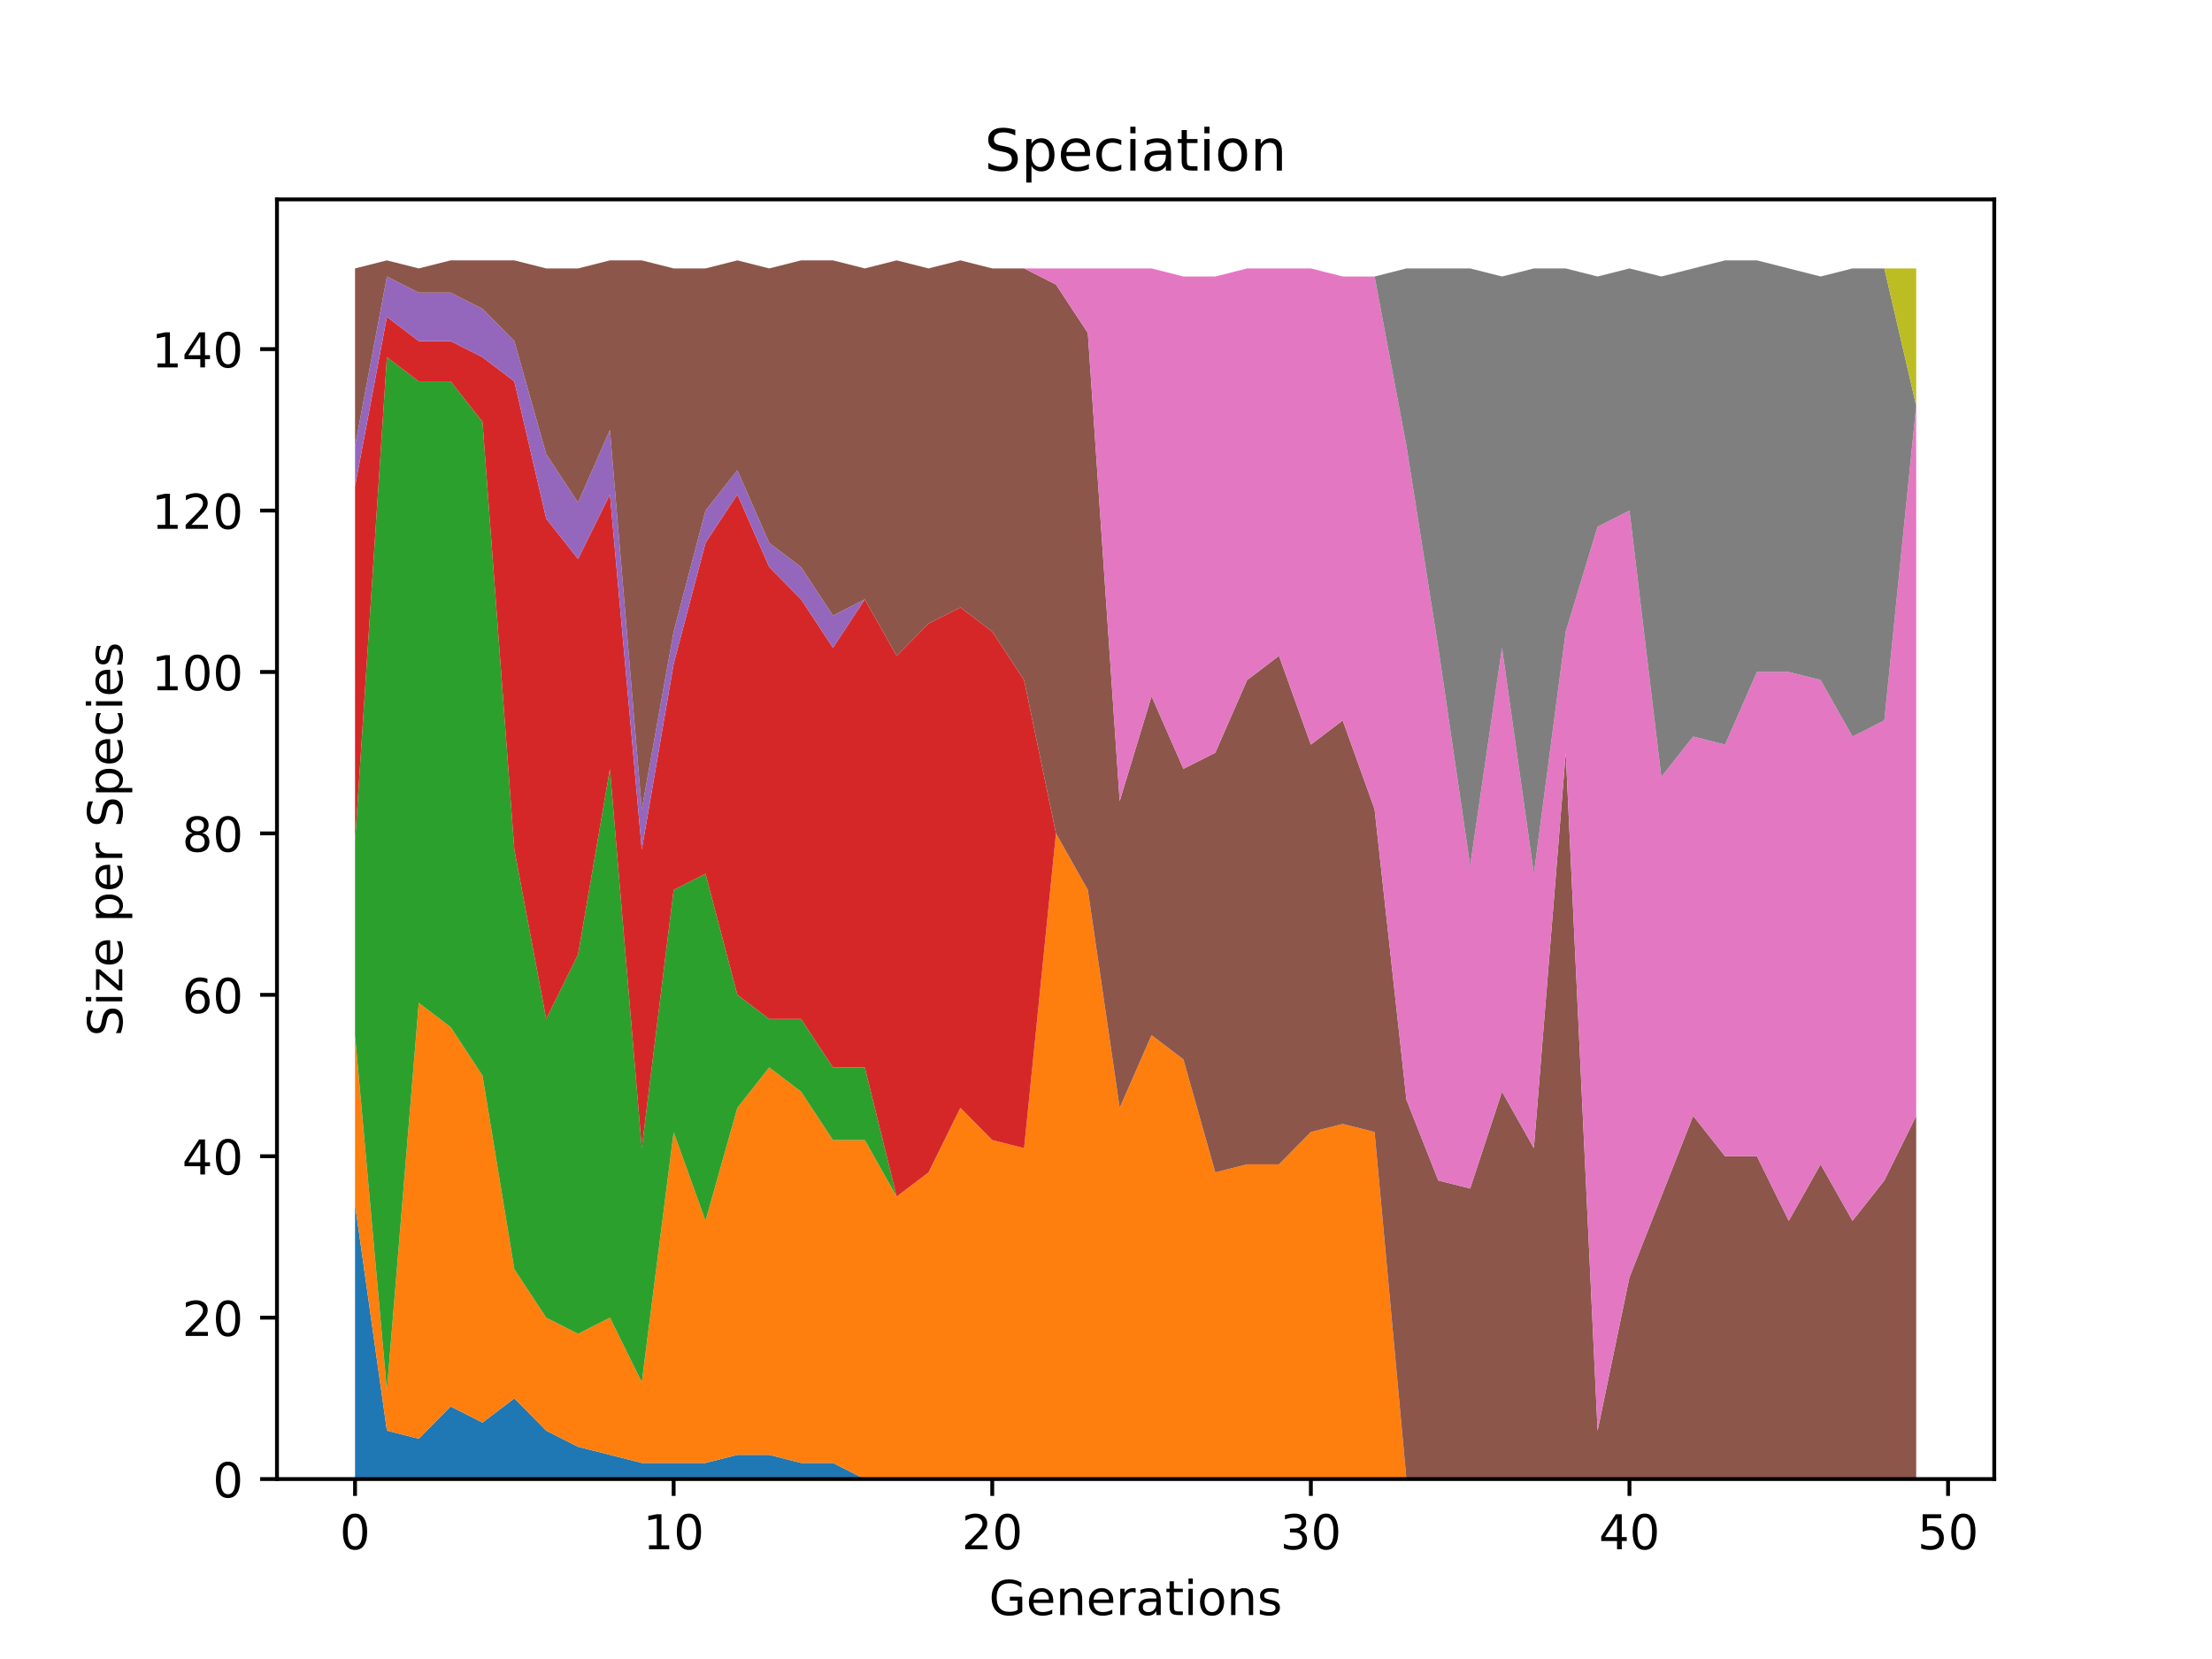 <?xml version="1.0" encoding="utf-8" standalone="no"?>
<!DOCTYPE svg PUBLIC "-//W3C//DTD SVG 1.1//EN"
  "http://www.w3.org/Graphics/SVG/1.1/DTD/svg11.dtd">
<!-- Created with matplotlib (http://matplotlib.org/) -->
<svg height="345pt" version="1.1" viewBox="0 0 460 345" width="460pt" xmlns="http://www.w3.org/2000/svg" xmlns:xlink="http://www.w3.org/1999/xlink">
 <defs>
  <style type="text/css">
*{stroke-linecap:butt;stroke-linejoin:round;}
  </style>
 </defs>
 <g id="figure_1">
  <g id="patch_1">
   <path d="M 0 345.6 
L 460.8 345.6 
L 460.8 0 
L 0 0 
z
" style="fill:#ffffff;"/>
  </g>
  <g id="axes_1">
   <g id="patch_2">
    <path d="M 57.6 307.584 
L 414.72 307.584 
L 414.72 41.472 
L 57.6 41.472 
z
" style="fill:#ffffff;"/>
   </g>
   <g id="PolyCollection_1">
    <path clip-path="url(#p9aaa87d721)" d="M 73.833 250.518 
L 73.833 307.584 
L 80.458 307.584 
L 87.084 307.584 
L 93.71 307.584 
L 100.335 307.584 
L 106.961 307.584 
L 113.586 307.584 
L 120.212 307.584 
L 126.838 307.584 
L 133.463 307.584 
L 140.089 307.584 
L 146.714 307.584 
L 153.34 307.584 
L 159.966 307.584 
L 166.591 307.584 
L 173.217 307.584 
L 179.842 307.584 
L 186.468 307.584 
L 193.094 307.584 
L 199.719 307.584 
L 206.345 307.584 
L 212.97 307.584 
L 219.596 307.584 
L 226.222 307.584 
L 232.847 307.584 
L 239.473 307.584 
L 246.098 307.584 
L 252.724 307.584 
L 259.35 307.584 
L 265.975 307.584 
L 272.601 307.584 
L 279.226 307.584 
L 285.852 307.584 
L 292.478 307.584 
L 299.103 307.584 
L 305.729 307.584 
L 312.354 307.584 
L 318.98 307.584 
L 325.606 307.584 
L 332.231 307.584 
L 338.857 307.584 
L 345.482 307.584 
L 352.108 307.584 
L 358.734 307.584 
L 365.359 307.584 
L 371.985 307.584 
L 378.61 307.584 
L 385.236 307.584 
L 391.862 307.584 
L 398.487 307.584 
L 398.487 307.584 
L 398.487 307.584 
L 391.862 307.584 
L 385.236 307.584 
L 378.61 307.584 
L 371.985 307.584 
L 365.359 307.584 
L 358.734 307.584 
L 352.108 307.584 
L 345.482 307.584 
L 338.857 307.584 
L 332.231 307.584 
L 325.606 307.584 
L 318.98 307.584 
L 312.354 307.584 
L 305.729 307.584 
L 299.103 307.584 
L 292.478 307.584 
L 285.852 307.584 
L 279.226 307.584 
L 272.601 307.584 
L 265.975 307.584 
L 259.35 307.584 
L 252.724 307.584 
L 246.098 307.584 
L 239.473 307.584 
L 232.847 307.584 
L 226.222 307.584 
L 219.596 307.584 
L 212.97 307.584 
L 206.345 307.584 
L 199.719 307.584 
L 193.094 307.584 
L 186.468 307.584 
L 179.842 307.584 
L 173.217 304.227 
L 166.591 304.227 
L 159.966 302.549 
L 153.34 302.549 
L 146.714 304.227 
L 140.089 304.227 
L 133.463 304.227 
L 126.838 302.549 
L 120.212 300.87 
L 113.586 297.514 
L 106.961 290.8 
L 100.335 295.835 
L 93.71 292.478 
L 87.084 299.192 
L 80.458 297.514 
L 73.833 250.518 
z
" style="fill:#1f77b4;"/>
   </g>
   <g id="PolyCollection_2">
    <path clip-path="url(#p9aaa87d721)" d="M 73.833 215.271 
L 73.833 250.518 
L 80.458 297.514 
L 87.084 299.192 
L 93.71 292.478 
L 100.335 295.835 
L 106.961 290.8 
L 113.586 297.514 
L 120.212 300.87 
L 126.838 302.549 
L 133.463 304.227 
L 140.089 304.227 
L 146.714 304.227 
L 153.34 302.549 
L 159.966 302.549 
L 166.591 304.227 
L 173.217 304.227 
L 179.842 307.584 
L 186.468 307.584 
L 193.094 307.584 
L 199.719 307.584 
L 206.345 307.584 
L 212.97 307.584 
L 219.596 307.584 
L 226.222 307.584 
L 232.847 307.584 
L 239.473 307.584 
L 246.098 307.584 
L 252.724 307.584 
L 259.35 307.584 
L 265.975 307.584 
L 272.601 307.584 
L 279.226 307.584 
L 285.852 307.584 
L 292.478 307.584 
L 299.103 307.584 
L 305.729 307.584 
L 312.354 307.584 
L 318.98 307.584 
L 325.606 307.584 
L 332.231 307.584 
L 338.857 307.584 
L 345.482 307.584 
L 352.108 307.584 
L 358.734 307.584 
L 365.359 307.584 
L 371.985 307.584 
L 378.61 307.584 
L 385.236 307.584 
L 391.862 307.584 
L 398.487 307.584 
L 398.487 307.584 
L 398.487 307.584 
L 391.862 307.584 
L 385.236 307.584 
L 378.61 307.584 
L 371.985 307.584 
L 365.359 307.584 
L 358.734 307.584 
L 352.108 307.584 
L 345.482 307.584 
L 338.857 307.584 
L 332.231 307.584 
L 325.606 307.584 
L 318.98 307.584 
L 312.354 307.584 
L 305.729 307.584 
L 299.103 307.584 
L 292.478 307.584 
L 285.852 235.412 
L 279.226 233.734 
L 272.601 235.412 
L 265.975 242.126 
L 259.35 242.126 
L 252.724 243.804 
L 246.098 220.307 
L 239.473 215.271 
L 232.847 230.377 
L 226.222 185.06 
L 219.596 173.311 
L 212.97 238.769 
L 206.345 237.091 
L 199.719 230.377 
L 193.094 243.804 
L 186.468 248.84 
L 179.842 237.091 
L 173.217 237.091 
L 166.591 227.02 
L 159.966 221.985 
L 153.34 230.377 
L 146.714 253.875 
L 140.089 235.412 
L 133.463 287.443 
L 126.838 274.016 
L 120.212 277.373 
L 113.586 274.016 
L 106.961 263.945 
L 100.335 223.663 
L 93.71 213.593 
L 87.084 208.558 
L 80.458 289.121 
L 73.833 215.271 
z
" style="fill:#ff7f0e;"/>
   </g>
   <g id="PolyCollection_3">
    <path clip-path="url(#p9aaa87d721)" d="M 73.833 174.99 
L 73.833 215.271 
L 80.458 289.121 
L 87.084 208.558 
L 93.71 213.593 
L 100.335 223.663 
L 106.961 263.945 
L 113.586 274.016 
L 120.212 277.373 
L 126.838 274.016 
L 133.463 287.443 
L 140.089 235.412 
L 146.714 253.875 
L 153.34 230.377 
L 159.966 221.985 
L 166.591 227.02 
L 173.217 237.091 
L 179.842 237.091 
L 186.468 248.84 
L 193.094 243.804 
L 199.719 230.377 
L 206.345 237.091 
L 212.97 238.769 
L 219.596 173.311 
L 226.222 185.06 
L 232.847 230.377 
L 239.473 215.271 
L 246.098 220.307 
L 252.724 243.804 
L 259.35 242.126 
L 265.975 242.126 
L 272.601 235.412 
L 279.226 233.734 
L 285.852 235.412 
L 292.478 307.584 
L 299.103 307.584 
L 305.729 307.584 
L 312.354 307.584 
L 318.98 307.584 
L 325.606 307.584 
L 332.231 307.584 
L 338.857 307.584 
L 345.482 307.584 
L 352.108 307.584 
L 358.734 307.584 
L 365.359 307.584 
L 371.985 307.584 
L 378.61 307.584 
L 385.236 307.584 
L 391.862 307.584 
L 398.487 307.584 
L 398.487 307.584 
L 398.487 307.584 
L 391.862 307.584 
L 385.236 307.584 
L 378.61 307.584 
L 371.985 307.584 
L 365.359 307.584 
L 358.734 307.584 
L 352.108 307.584 
L 345.482 307.584 
L 338.857 307.584 
L 332.231 307.584 
L 325.606 307.584 
L 318.98 307.584 
L 312.354 307.584 
L 305.729 307.584 
L 299.103 307.584 
L 292.478 307.584 
L 285.852 235.412 
L 279.226 233.734 
L 272.601 235.412 
L 265.975 242.126 
L 259.35 242.126 
L 252.724 243.804 
L 246.098 220.307 
L 239.473 215.271 
L 232.847 230.377 
L 226.222 185.06 
L 219.596 173.311 
L 212.97 238.769 
L 206.345 237.091 
L 199.719 230.377 
L 193.094 243.804 
L 186.468 248.84 
L 179.842 221.985 
L 173.217 221.985 
L 166.591 211.915 
L 159.966 211.915 
L 153.34 206.879 
L 146.714 181.703 
L 140.089 185.06 
L 133.463 238.769 
L 126.838 159.884 
L 120.212 198.487 
L 113.586 211.915 
L 106.961 176.668 
L 100.335 87.712 
L 93.71 79.32 
L 87.084 79.32 
L 80.458 74.285 
L 73.833 174.99 
z
" style="fill:#2ca02c;"/>
   </g>
   <g id="PolyCollection_4">
    <path clip-path="url(#p9aaa87d721)" d="M 73.833 101.139 
L 73.833 174.99 
L 80.458 74.285 
L 87.084 79.32 
L 93.71 79.32 
L 100.335 87.712 
L 106.961 176.668 
L 113.586 211.915 
L 120.212 198.487 
L 126.838 159.884 
L 133.463 238.769 
L 140.089 185.06 
L 146.714 181.703 
L 153.34 206.879 
L 159.966 211.915 
L 166.591 211.915 
L 173.217 221.985 
L 179.842 221.985 
L 186.468 248.84 
L 193.094 243.804 
L 199.719 230.377 
L 206.345 237.091 
L 212.97 238.769 
L 219.596 173.311 
L 226.222 185.06 
L 232.847 230.377 
L 239.473 215.271 
L 246.098 220.307 
L 252.724 243.804 
L 259.35 242.126 
L 265.975 242.126 
L 272.601 235.412 
L 279.226 233.734 
L 285.852 235.412 
L 292.478 307.584 
L 299.103 307.584 
L 305.729 307.584 
L 312.354 307.584 
L 318.98 307.584 
L 325.606 307.584 
L 332.231 307.584 
L 338.857 307.584 
L 345.482 307.584 
L 352.108 307.584 
L 358.734 307.584 
L 365.359 307.584 
L 371.985 307.584 
L 378.61 307.584 
L 385.236 307.584 
L 391.862 307.584 
L 398.487 307.584 
L 398.487 307.584 
L 398.487 307.584 
L 391.862 307.584 
L 385.236 307.584 
L 378.61 307.584 
L 371.985 307.584 
L 365.359 307.584 
L 358.734 307.584 
L 352.108 307.584 
L 345.482 307.584 
L 338.857 307.584 
L 332.231 307.584 
L 325.606 307.584 
L 318.98 307.584 
L 312.354 307.584 
L 305.729 307.584 
L 299.103 307.584 
L 292.478 307.584 
L 285.852 235.412 
L 279.226 233.734 
L 272.601 235.412 
L 265.975 242.126 
L 259.35 242.126 
L 252.724 243.804 
L 246.098 220.307 
L 239.473 215.271 
L 232.847 230.377 
L 226.222 185.06 
L 219.596 173.311 
L 212.97 141.421 
L 206.345 131.351 
L 199.719 126.316 
L 193.094 129.672 
L 186.468 136.386 
L 179.842 124.637 
L 173.217 134.708 
L 166.591 124.637 
L 159.966 117.924 
L 153.34 102.818 
L 146.714 112.888 
L 140.089 138.065 
L 133.463 176.668 
L 126.838 102.818 
L 120.212 116.245 
L 113.586 107.853 
L 106.961 79.32 
L 100.335 74.285 
L 93.71 70.928 
L 87.084 70.928 
L 80.458 65.893 
L 73.833 101.139 
z
" style="fill:#d62728;"/>
   </g>
   <g id="PolyCollection_5">
    <path clip-path="url(#p9aaa87d721)" d="M 73.833 92.747 
L 73.833 101.139 
L 80.458 65.893 
L 87.084 70.928 
L 93.71 70.928 
L 100.335 74.285 
L 106.961 79.32 
L 113.586 107.853 
L 120.212 116.245 
L 126.838 102.818 
L 133.463 176.668 
L 140.089 138.065 
L 146.714 112.888 
L 153.34 102.818 
L 159.966 117.924 
L 166.591 124.637 
L 173.217 134.708 
L 179.842 124.637 
L 186.468 136.386 
L 193.094 129.672 
L 199.719 126.316 
L 206.345 131.351 
L 212.97 141.421 
L 219.596 173.311 
L 226.222 185.06 
L 232.847 230.377 
L 239.473 215.271 
L 246.098 220.307 
L 252.724 243.804 
L 259.35 242.126 
L 265.975 242.126 
L 272.601 235.412 
L 279.226 233.734 
L 285.852 235.412 
L 292.478 307.584 
L 299.103 307.584 
L 305.729 307.584 
L 312.354 307.584 
L 318.98 307.584 
L 325.606 307.584 
L 332.231 307.584 
L 338.857 307.584 
L 345.482 307.584 
L 352.108 307.584 
L 358.734 307.584 
L 365.359 307.584 
L 371.985 307.584 
L 378.61 307.584 
L 385.236 307.584 
L 391.862 307.584 
L 398.487 307.584 
L 398.487 307.584 
L 398.487 307.584 
L 391.862 307.584 
L 385.236 307.584 
L 378.61 307.584 
L 371.985 307.584 
L 365.359 307.584 
L 358.734 307.584 
L 352.108 307.584 
L 345.482 307.584 
L 338.857 307.584 
L 332.231 307.584 
L 325.606 307.584 
L 318.98 307.584 
L 312.354 307.584 
L 305.729 307.584 
L 299.103 307.584 
L 292.478 307.584 
L 285.852 235.412 
L 279.226 233.734 
L 272.601 235.412 
L 265.975 242.126 
L 259.35 242.126 
L 252.724 243.804 
L 246.098 220.307 
L 239.473 215.271 
L 232.847 230.377 
L 226.222 185.06 
L 219.596 173.311 
L 212.97 141.421 
L 206.345 131.351 
L 199.719 126.316 
L 193.094 129.672 
L 186.468 136.386 
L 179.842 124.637 
L 173.217 127.994 
L 166.591 117.924 
L 159.966 112.888 
L 153.34 97.783 
L 146.714 106.175 
L 140.089 131.351 
L 133.463 168.276 
L 126.838 89.391 
L 120.212 104.496 
L 113.586 94.426 
L 106.961 70.928 
L 100.335 64.214 
L 93.71 60.858 
L 87.084 60.858 
L 80.458 57.501 
L 73.833 92.747 
z
" style="fill:#9467bd;"/>
   </g>
   <g id="PolyCollection_6">
    <path clip-path="url(#p9aaa87d721)" d="M 73.833 55.822 
L 73.833 92.747 
L 80.458 57.501 
L 87.084 60.858 
L 93.71 60.858 
L 100.335 64.214 
L 106.961 70.928 
L 113.586 94.426 
L 120.212 104.496 
L 126.838 89.391 
L 133.463 168.276 
L 140.089 131.351 
L 146.714 106.175 
L 153.34 97.783 
L 159.966 112.888 
L 166.591 117.924 
L 173.217 127.994 
L 179.842 124.637 
L 186.468 136.386 
L 193.094 129.672 
L 199.719 126.316 
L 206.345 131.351 
L 212.97 141.421 
L 219.596 173.311 
L 226.222 185.06 
L 232.847 230.377 
L 239.473 215.271 
L 246.098 220.307 
L 252.724 243.804 
L 259.35 242.126 
L 265.975 242.126 
L 272.601 235.412 
L 279.226 233.734 
L 285.852 235.412 
L 292.478 307.584 
L 299.103 307.584 
L 305.729 307.584 
L 312.354 307.584 
L 318.98 307.584 
L 325.606 307.584 
L 332.231 307.584 
L 338.857 307.584 
L 345.482 307.584 
L 352.108 307.584 
L 358.734 307.584 
L 365.359 307.584 
L 371.985 307.584 
L 378.61 307.584 
L 385.236 307.584 
L 391.862 307.584 
L 398.487 307.584 
L 398.487 232.056 
L 398.487 232.056 
L 391.862 245.483 
L 385.236 253.875 
L 378.61 242.126 
L 371.985 253.875 
L 365.359 240.448 
L 358.734 240.448 
L 352.108 232.056 
L 345.482 248.84 
L 338.857 265.624 
L 332.231 297.514 
L 325.606 156.527 
L 318.98 238.769 
L 312.354 227.02 
L 305.729 247.161 
L 299.103 245.483 
L 292.478 228.699 
L 285.852 168.276 
L 279.226 149.813 
L 272.601 154.849 
L 265.975 136.386 
L 259.35 141.421 
L 252.724 156.527 
L 246.098 159.884 
L 239.473 144.778 
L 232.847 166.598 
L 226.222 69.25 
L 219.596 59.179 
L 212.97 55.822 
L 206.345 55.822 
L 199.719 54.144 
L 193.094 55.822 
L 186.468 54.144 
L 179.842 55.822 
L 173.217 54.144 
L 166.591 54.144 
L 159.966 55.822 
L 153.34 54.144 
L 146.714 55.822 
L 140.089 55.822 
L 133.463 54.144 
L 126.838 54.144 
L 120.212 55.822 
L 113.586 55.822 
L 106.961 54.144 
L 100.335 54.144 
L 93.71 54.144 
L 87.084 55.822 
L 80.458 54.144 
L 73.833 55.822 
z
" style="fill:#8c564b;"/>
   </g>
   <g id="PolyCollection_7">
    <path clip-path="url(#p9aaa87d721)" d="M 73.833 55.822 
L 73.833 55.822 
L 80.458 54.144 
L 87.084 55.822 
L 93.71 54.144 
L 100.335 54.144 
L 106.961 54.144 
L 113.586 55.822 
L 120.212 55.822 
L 126.838 54.144 
L 133.463 54.144 
L 140.089 55.822 
L 146.714 55.822 
L 153.34 54.144 
L 159.966 55.822 
L 166.591 54.144 
L 173.217 54.144 
L 179.842 55.822 
L 186.468 54.144 
L 193.094 55.822 
L 199.719 54.144 
L 206.345 55.822 
L 212.97 55.822 
L 219.596 59.179 
L 226.222 69.25 
L 232.847 166.598 
L 239.473 144.778 
L 246.098 159.884 
L 252.724 156.527 
L 259.35 141.421 
L 265.975 136.386 
L 272.601 154.849 
L 279.226 149.813 
L 285.852 168.276 
L 292.478 228.699 
L 299.103 245.483 
L 305.729 247.161 
L 312.354 227.02 
L 318.98 238.769 
L 325.606 156.527 
L 332.231 297.514 
L 338.857 265.624 
L 345.482 248.84 
L 352.108 232.056 
L 358.734 240.448 
L 365.359 240.448 
L 371.985 253.875 
L 378.61 242.126 
L 385.236 253.875 
L 391.862 245.483 
L 398.487 232.056 
L 398.487 84.355 
L 398.487 84.355 
L 391.862 149.813 
L 385.236 153.17 
L 378.61 141.421 
L 371.985 139.743 
L 365.359 139.743 
L 358.734 154.849 
L 352.108 153.17 
L 345.482 161.562 
L 338.857 106.175 
L 332.231 109.532 
L 325.606 131.351 
L 318.98 181.703 
L 312.354 134.708 
L 305.729 180.025 
L 299.103 134.708 
L 292.478 92.747 
L 285.852 57.501 
L 279.226 57.501 
L 272.601 55.822 
L 265.975 55.822 
L 259.35 55.822 
L 252.724 57.501 
L 246.098 57.501 
L 239.473 55.822 
L 232.847 55.822 
L 226.222 55.822 
L 219.596 55.822 
L 212.97 55.822 
L 206.345 55.822 
L 199.719 54.144 
L 193.094 55.822 
L 186.468 54.144 
L 179.842 55.822 
L 173.217 54.144 
L 166.591 54.144 
L 159.966 55.822 
L 153.34 54.144 
L 146.714 55.822 
L 140.089 55.822 
L 133.463 54.144 
L 126.838 54.144 
L 120.212 55.822 
L 113.586 55.822 
L 106.961 54.144 
L 100.335 54.144 
L 93.71 54.144 
L 87.084 55.822 
L 80.458 54.144 
L 73.833 55.822 
z
" style="fill:#e377c2;"/>
   </g>
   <g id="PolyCollection_8">
    <path clip-path="url(#p9aaa87d721)" d="M 73.833 55.822 
L 73.833 55.822 
L 80.458 54.144 
L 87.084 55.822 
L 93.71 54.144 
L 100.335 54.144 
L 106.961 54.144 
L 113.586 55.822 
L 120.212 55.822 
L 126.838 54.144 
L 133.463 54.144 
L 140.089 55.822 
L 146.714 55.822 
L 153.34 54.144 
L 159.966 55.822 
L 166.591 54.144 
L 173.217 54.144 
L 179.842 55.822 
L 186.468 54.144 
L 193.094 55.822 
L 199.719 54.144 
L 206.345 55.822 
L 212.97 55.822 
L 219.596 55.822 
L 226.222 55.822 
L 232.847 55.822 
L 239.473 55.822 
L 246.098 57.501 
L 252.724 57.501 
L 259.35 55.822 
L 265.975 55.822 
L 272.601 55.822 
L 279.226 57.501 
L 285.852 57.501 
L 292.478 92.747 
L 299.103 134.708 
L 305.729 180.025 
L 312.354 134.708 
L 318.98 181.703 
L 325.606 131.351 
L 332.231 109.532 
L 338.857 106.175 
L 345.482 161.562 
L 352.108 153.17 
L 358.734 154.849 
L 365.359 139.743 
L 371.985 139.743 
L 378.61 141.421 
L 385.236 153.17 
L 391.862 149.813 
L 398.487 84.355 
L 398.487 84.355 
L 398.487 84.355 
L 391.862 55.822 
L 385.236 55.822 
L 378.61 57.501 
L 371.985 55.822 
L 365.359 54.144 
L 358.734 54.144 
L 352.108 55.822 
L 345.482 57.501 
L 338.857 55.822 
L 332.231 57.501 
L 325.606 55.822 
L 318.98 55.822 
L 312.354 57.501 
L 305.729 55.822 
L 299.103 55.822 
L 292.478 55.822 
L 285.852 57.501 
L 279.226 57.501 
L 272.601 55.822 
L 265.975 55.822 
L 259.35 55.822 
L 252.724 57.501 
L 246.098 57.501 
L 239.473 55.822 
L 232.847 55.822 
L 226.222 55.822 
L 219.596 55.822 
L 212.97 55.822 
L 206.345 55.822 
L 199.719 54.144 
L 193.094 55.822 
L 186.468 54.144 
L 179.842 55.822 
L 173.217 54.144 
L 166.591 54.144 
L 159.966 55.822 
L 153.34 54.144 
L 146.714 55.822 
L 140.089 55.822 
L 133.463 54.144 
L 126.838 54.144 
L 120.212 55.822 
L 113.586 55.822 
L 106.961 54.144 
L 100.335 54.144 
L 93.71 54.144 
L 87.084 55.822 
L 80.458 54.144 
L 73.833 55.822 
z
" style="fill:#7f7f7f;"/>
   </g>
   <g id="PolyCollection_9">
    <path clip-path="url(#p9aaa87d721)" d="M 73.833 55.822 
L 73.833 55.822 
L 80.458 54.144 
L 87.084 55.822 
L 93.71 54.144 
L 100.335 54.144 
L 106.961 54.144 
L 113.586 55.822 
L 120.212 55.822 
L 126.838 54.144 
L 133.463 54.144 
L 140.089 55.822 
L 146.714 55.822 
L 153.34 54.144 
L 159.966 55.822 
L 166.591 54.144 
L 173.217 54.144 
L 179.842 55.822 
L 186.468 54.144 
L 193.094 55.822 
L 199.719 54.144 
L 206.345 55.822 
L 212.97 55.822 
L 219.596 55.822 
L 226.222 55.822 
L 232.847 55.822 
L 239.473 55.822 
L 246.098 57.501 
L 252.724 57.501 
L 259.35 55.822 
L 265.975 55.822 
L 272.601 55.822 
L 279.226 57.501 
L 285.852 57.501 
L 292.478 55.822 
L 299.103 55.822 
L 305.729 55.822 
L 312.354 57.501 
L 318.98 55.822 
L 325.606 55.822 
L 332.231 57.501 
L 338.857 55.822 
L 345.482 57.501 
L 352.108 55.822 
L 358.734 54.144 
L 365.359 54.144 
L 371.985 55.822 
L 378.61 57.501 
L 385.236 55.822 
L 391.862 55.822 
L 398.487 84.355 
L 398.487 55.822 
L 398.487 55.822 
L 391.862 55.822 
L 385.236 55.822 
L 378.61 57.501 
L 371.985 55.822 
L 365.359 54.144 
L 358.734 54.144 
L 352.108 55.822 
L 345.482 57.501 
L 338.857 55.822 
L 332.231 57.501 
L 325.606 55.822 
L 318.98 55.822 
L 312.354 57.501 
L 305.729 55.822 
L 299.103 55.822 
L 292.478 55.822 
L 285.852 57.501 
L 279.226 57.501 
L 272.601 55.822 
L 265.975 55.822 
L 259.35 55.822 
L 252.724 57.501 
L 246.098 57.501 
L 239.473 55.822 
L 232.847 55.822 
L 226.222 55.822 
L 219.596 55.822 
L 212.97 55.822 
L 206.345 55.822 
L 199.719 54.144 
L 193.094 55.822 
L 186.468 54.144 
L 179.842 55.822 
L 173.217 54.144 
L 166.591 54.144 
L 159.966 55.822 
L 153.34 54.144 
L 146.714 55.822 
L 140.089 55.822 
L 133.463 54.144 
L 126.838 54.144 
L 120.212 55.822 
L 113.586 55.822 
L 106.961 54.144 
L 100.335 54.144 
L 93.71 54.144 
L 87.084 55.822 
L 80.458 54.144 
L 73.833 55.822 
z
" style="fill:#bcbd22;"/>
   </g>
   <g id="matplotlib.axis_1">
    <g id="xtick_1">
     <g id="line2d_1">
      <defs>
       <path d="M 0 0 
L 0 3.5 
" id="m9c31c049de" style="stroke:#000000;stroke-width:0.8;"/>
      </defs>
      <g>
       <use style="stroke:#000000;stroke-width:0.8;" x="73.833" xlink:href="#m9c31c049de" y="307.584"/>
      </g>
     </g>
     <g id="text_1">
      <!-- 0 -->
      <defs>
       <path d="M 31.781 66.406 
Q 24.172 66.406 20.328 58.906 
Q 16.5 51.422 16.5 36.375 
Q 16.5 21.391 20.328 13.891 
Q 24.172 6.391 31.781 6.391 
Q 39.453 6.391 43.281 13.891 
Q 47.125 21.391 47.125 36.375 
Q 47.125 51.422 43.281 58.906 
Q 39.453 66.406 31.781 66.406 
z
M 31.781 74.219 
Q 44.047 74.219 50.516 64.516 
Q 56.984 54.828 56.984 36.375 
Q 56.984 17.969 50.516 8.266 
Q 44.047 -1.422 31.781 -1.422 
Q 19.531 -1.422 13.062 8.266 
Q 6.594 17.969 6.594 36.375 
Q 6.594 54.828 13.062 64.516 
Q 19.531 74.219 31.781 74.219 
z
" id="DejaVuSans-30"/>
      </defs>
      <g transform="translate(70.651 322.182)scale(0.1 -0.1)">
       <use xlink:href="#DejaVuSans-30"/>
      </g>
     </g>
    </g>
    <g id="xtick_2">
     <g id="line2d_2">
      <g>
       <use style="stroke:#000000;stroke-width:0.8;" x="140.089" xlink:href="#m9c31c049de" y="307.584"/>
      </g>
     </g>
     <g id="text_2">
      <!-- 10 -->
      <defs>
       <path d="M 12.406 8.297 
L 28.516 8.297 
L 28.516 63.922 
L 10.984 60.406 
L 10.984 69.391 
L 28.422 72.906 
L 38.281 72.906 
L 38.281 8.297 
L 54.391 8.297 
L 54.391 0 
L 12.406 0 
z
" id="DejaVuSans-31"/>
      </defs>
      <g transform="translate(133.726 322.182)scale(0.1 -0.1)">
       <use xlink:href="#DejaVuSans-31"/>
       <use x="63.623" xlink:href="#DejaVuSans-30"/>
      </g>
     </g>
    </g>
    <g id="xtick_3">
     <g id="line2d_3">
      <g>
       <use style="stroke:#000000;stroke-width:0.8;" x="206.345" xlink:href="#m9c31c049de" y="307.584"/>
      </g>
     </g>
     <g id="text_3">
      <!-- 20 -->
      <defs>
       <path d="M 19.188 8.297 
L 53.609 8.297 
L 53.609 0 
L 7.328 0 
L 7.328 8.297 
Q 12.938 14.109 22.625 23.891 
Q 32.328 33.688 34.812 36.531 
Q 39.547 41.844 41.422 45.531 
Q 43.312 49.219 43.312 52.781 
Q 43.312 58.594 39.234 62.25 
Q 35.156 65.922 28.609 65.922 
Q 23.969 65.922 18.812 64.312 
Q 13.672 62.703 7.812 59.422 
L 7.812 69.391 
Q 13.766 71.781 18.938 73 
Q 24.125 74.219 28.422 74.219 
Q 39.75 74.219 46.484 68.547 
Q 53.219 62.891 53.219 53.422 
Q 53.219 48.922 51.531 44.891 
Q 49.859 40.875 45.406 35.406 
Q 44.188 33.984 37.641 27.219 
Q 31.109 20.453 19.188 8.297 
z
" id="DejaVuSans-32"/>
      </defs>
      <g transform="translate(199.982 322.182)scale(0.1 -0.1)">
       <use xlink:href="#DejaVuSans-32"/>
       <use x="63.623" xlink:href="#DejaVuSans-30"/>
      </g>
     </g>
    </g>
    <g id="xtick_4">
     <g id="line2d_4">
      <g>
       <use style="stroke:#000000;stroke-width:0.8;" x="272.601" xlink:href="#m9c31c049de" y="307.584"/>
      </g>
     </g>
     <g id="text_4">
      <!-- 30 -->
      <defs>
       <path d="M 40.578 39.312 
Q 47.656 37.797 51.625 33 
Q 55.609 28.219 55.609 21.188 
Q 55.609 10.406 48.188 4.484 
Q 40.766 -1.422 27.094 -1.422 
Q 22.516 -1.422 17.656 -0.516 
Q 12.797 0.391 7.625 2.203 
L 7.625 11.719 
Q 11.719 9.328 16.594 8.109 
Q 21.484 6.891 26.812 6.891 
Q 36.078 6.891 40.938 10.547 
Q 45.797 14.203 45.797 21.188 
Q 45.797 27.641 41.281 31.266 
Q 36.766 34.906 28.719 34.906 
L 20.219 34.906 
L 20.219 43.016 
L 29.109 43.016 
Q 36.375 43.016 40.234 45.922 
Q 44.094 48.828 44.094 54.297 
Q 44.094 59.906 40.109 62.906 
Q 36.141 65.922 28.719 65.922 
Q 24.656 65.922 20.016 65.031 
Q 15.375 64.156 9.812 62.312 
L 9.812 71.094 
Q 15.438 72.656 20.344 73.438 
Q 25.25 74.219 29.594 74.219 
Q 40.828 74.219 47.359 69.109 
Q 53.906 64.016 53.906 55.328 
Q 53.906 49.266 50.438 45.094 
Q 46.969 40.922 40.578 39.312 
z
" id="DejaVuSans-33"/>
      </defs>
      <g transform="translate(266.238 322.182)scale(0.1 -0.1)">
       <use xlink:href="#DejaVuSans-33"/>
       <use x="63.623" xlink:href="#DejaVuSans-30"/>
      </g>
     </g>
    </g>
    <g id="xtick_5">
     <g id="line2d_5">
      <g>
       <use style="stroke:#000000;stroke-width:0.8;" x="338.857" xlink:href="#m9c31c049de" y="307.584"/>
      </g>
     </g>
     <g id="text_5">
      <!-- 40 -->
      <defs>
       <path d="M 37.797 64.312 
L 12.891 25.391 
L 37.797 25.391 
z
M 35.203 72.906 
L 47.609 72.906 
L 47.609 25.391 
L 58.016 25.391 
L 58.016 17.188 
L 47.609 17.188 
L 47.609 0 
L 37.797 0 
L 37.797 17.188 
L 4.891 17.188 
L 4.891 26.703 
z
" id="DejaVuSans-34"/>
      </defs>
      <g transform="translate(332.494 322.182)scale(0.1 -0.1)">
       <use xlink:href="#DejaVuSans-34"/>
       <use x="63.623" xlink:href="#DejaVuSans-30"/>
      </g>
     </g>
    </g>
    <g id="xtick_6">
     <g id="line2d_6">
      <g>
       <use style="stroke:#000000;stroke-width:0.8;" x="405.113" xlink:href="#m9c31c049de" y="307.584"/>
      </g>
     </g>
     <g id="text_6">
      <!-- 50 -->
      <defs>
       <path d="M 10.797 72.906 
L 49.516 72.906 
L 49.516 64.594 
L 19.828 64.594 
L 19.828 46.734 
Q 21.969 47.469 24.109 47.828 
Q 26.266 48.188 28.422 48.188 
Q 40.625 48.188 47.75 41.5 
Q 54.891 34.812 54.891 23.391 
Q 54.891 11.625 47.562 5.094 
Q 40.234 -1.422 26.906 -1.422 
Q 22.312 -1.422 17.547 -0.641 
Q 12.797 0.141 7.719 1.703 
L 7.719 11.625 
Q 12.109 9.234 16.797 8.062 
Q 21.484 6.891 26.703 6.891 
Q 35.156 6.891 40.078 11.328 
Q 45.016 15.766 45.016 23.391 
Q 45.016 31 40.078 35.438 
Q 35.156 39.891 26.703 39.891 
Q 22.75 39.891 18.812 39.016 
Q 14.891 38.141 10.797 36.281 
z
" id="DejaVuSans-35"/>
      </defs>
      <g transform="translate(398.75 322.182)scale(0.1 -0.1)">
       <use xlink:href="#DejaVuSans-35"/>
       <use x="63.623" xlink:href="#DejaVuSans-30"/>
      </g>
     </g>
    </g>
    <g id="text_7">
     <!-- Generations -->
     <defs>
      <path d="M 59.516 10.406 
L 59.516 29.984 
L 43.406 29.984 
L 43.406 38.094 
L 69.281 38.094 
L 69.281 6.781 
Q 63.578 2.734 56.688 0.656 
Q 49.812 -1.422 42 -1.422 
Q 24.906 -1.422 15.25 8.562 
Q 5.609 18.562 5.609 36.375 
Q 5.609 54.25 15.25 64.234 
Q 24.906 74.219 42 74.219 
Q 49.125 74.219 55.547 72.453 
Q 61.969 70.703 67.391 67.281 
L 67.391 56.781 
Q 61.922 61.422 55.766 63.766 
Q 49.609 66.109 42.828 66.109 
Q 29.438 66.109 22.719 58.641 
Q 16.016 51.172 16.016 36.375 
Q 16.016 21.625 22.719 14.156 
Q 29.438 6.688 42.828 6.688 
Q 48.047 6.688 52.141 7.594 
Q 56.25 8.5 59.516 10.406 
z
" id="DejaVuSans-47"/>
      <path d="M 56.203 29.594 
L 56.203 25.203 
L 14.891 25.203 
Q 15.484 15.922 20.484 11.062 
Q 25.484 6.203 34.422 6.203 
Q 39.594 6.203 44.453 7.469 
Q 49.312 8.734 54.109 11.281 
L 54.109 2.781 
Q 49.266 0.734 44.188 -0.344 
Q 39.109 -1.422 33.891 -1.422 
Q 20.797 -1.422 13.156 6.188 
Q 5.516 13.812 5.516 26.812 
Q 5.516 40.234 12.766 48.109 
Q 20.016 56 32.328 56 
Q 43.359 56 49.781 48.891 
Q 56.203 41.797 56.203 29.594 
z
M 47.219 32.234 
Q 47.125 39.594 43.094 43.984 
Q 39.062 48.391 32.422 48.391 
Q 24.906 48.391 20.391 44.141 
Q 15.875 39.891 15.188 32.172 
z
" id="DejaVuSans-65"/>
      <path d="M 54.891 33.016 
L 54.891 0 
L 45.906 0 
L 45.906 32.719 
Q 45.906 40.484 42.875 44.328 
Q 39.844 48.188 33.797 48.188 
Q 26.516 48.188 22.312 43.547 
Q 18.109 38.922 18.109 30.906 
L 18.109 0 
L 9.078 0 
L 9.078 54.688 
L 18.109 54.688 
L 18.109 46.188 
Q 21.344 51.125 25.703 53.562 
Q 30.078 56 35.797 56 
Q 45.219 56 50.047 50.172 
Q 54.891 44.344 54.891 33.016 
z
" id="DejaVuSans-6e"/>
      <path d="M 41.109 46.297 
Q 39.594 47.172 37.812 47.578 
Q 36.031 48 33.891 48 
Q 26.266 48 22.188 43.047 
Q 18.109 38.094 18.109 28.812 
L 18.109 0 
L 9.078 0 
L 9.078 54.688 
L 18.109 54.688 
L 18.109 46.188 
Q 20.953 51.172 25.484 53.578 
Q 30.031 56 36.531 56 
Q 37.453 56 38.578 55.875 
Q 39.703 55.766 41.062 55.516 
z
" id="DejaVuSans-72"/>
      <path d="M 34.281 27.484 
Q 23.391 27.484 19.188 25 
Q 14.984 22.516 14.984 16.5 
Q 14.984 11.719 18.141 8.906 
Q 21.297 6.109 26.703 6.109 
Q 34.188 6.109 38.703 11.406 
Q 43.219 16.703 43.219 25.484 
L 43.219 27.484 
z
M 52.203 31.203 
L 52.203 0 
L 43.219 0 
L 43.219 8.297 
Q 40.141 3.328 35.547 0.953 
Q 30.953 -1.422 24.312 -1.422 
Q 15.922 -1.422 10.953 3.297 
Q 6 8.016 6 15.922 
Q 6 25.141 12.172 29.828 
Q 18.359 34.516 30.609 34.516 
L 43.219 34.516 
L 43.219 35.406 
Q 43.219 41.609 39.141 45 
Q 35.062 48.391 27.688 48.391 
Q 23 48.391 18.547 47.266 
Q 14.109 46.141 10.016 43.891 
L 10.016 52.203 
Q 14.938 54.109 19.578 55.047 
Q 24.219 56 28.609 56 
Q 40.484 56 46.344 49.844 
Q 52.203 43.703 52.203 31.203 
z
" id="DejaVuSans-61"/>
      <path d="M 18.312 70.219 
L 18.312 54.688 
L 36.812 54.688 
L 36.812 47.703 
L 18.312 47.703 
L 18.312 18.016 
Q 18.312 11.328 20.141 9.422 
Q 21.969 7.516 27.594 7.516 
L 36.812 7.516 
L 36.812 0 
L 27.594 0 
Q 17.188 0 13.234 3.875 
Q 9.281 7.766 9.281 18.016 
L 9.281 47.703 
L 2.688 47.703 
L 2.688 54.688 
L 9.281 54.688 
L 9.281 70.219 
z
" id="DejaVuSans-74"/>
      <path d="M 9.422 54.688 
L 18.406 54.688 
L 18.406 0 
L 9.422 0 
z
M 9.422 75.984 
L 18.406 75.984 
L 18.406 64.594 
L 9.422 64.594 
z
" id="DejaVuSans-69"/>
      <path d="M 30.609 48.391 
Q 23.391 48.391 19.188 42.75 
Q 14.984 37.109 14.984 27.297 
Q 14.984 17.484 19.156 11.844 
Q 23.344 6.203 30.609 6.203 
Q 37.797 6.203 41.984 11.859 
Q 46.188 17.531 46.188 27.297 
Q 46.188 37.016 41.984 42.703 
Q 37.797 48.391 30.609 48.391 
z
M 30.609 56 
Q 42.328 56 49.016 48.375 
Q 55.719 40.766 55.719 27.297 
Q 55.719 13.875 49.016 6.219 
Q 42.328 -1.422 30.609 -1.422 
Q 18.844 -1.422 12.172 6.219 
Q 5.516 13.875 5.516 27.297 
Q 5.516 40.766 12.172 48.375 
Q 18.844 56 30.609 56 
z
" id="DejaVuSans-6f"/>
      <path d="M 44.281 53.078 
L 44.281 44.578 
Q 40.484 46.531 36.375 47.5 
Q 32.281 48.484 27.875 48.484 
Q 21.188 48.484 17.844 46.438 
Q 14.5 44.391 14.5 40.281 
Q 14.5 37.156 16.891 35.375 
Q 19.281 33.594 26.516 31.984 
L 29.594 31.297 
Q 39.156 29.25 43.188 25.516 
Q 47.219 21.781 47.219 15.094 
Q 47.219 7.469 41.188 3.016 
Q 35.156 -1.422 24.609 -1.422 
Q 20.219 -1.422 15.453 -0.562 
Q 10.688 0.297 5.422 2 
L 5.422 11.281 
Q 10.406 8.688 15.234 7.391 
Q 20.062 6.109 24.812 6.109 
Q 31.156 6.109 34.562 8.281 
Q 37.984 10.453 37.984 14.406 
Q 37.984 18.062 35.516 20.016 
Q 33.062 21.969 24.703 23.781 
L 21.578 24.516 
Q 13.234 26.266 9.516 29.906 
Q 5.812 33.547 5.812 39.891 
Q 5.812 47.609 11.281 51.797 
Q 16.75 56 26.812 56 
Q 31.781 56 36.172 55.266 
Q 40.578 54.547 44.281 53.078 
z
" id="DejaVuSans-73"/>
     </defs>
     <g transform="translate(205.662 335.861)scale(0.1 -0.1)">
      <use xlink:href="#DejaVuSans-47"/>
      <use x="77.49" xlink:href="#DejaVuSans-65"/>
      <use x="139.014" xlink:href="#DejaVuSans-6e"/>
      <use x="202.393" xlink:href="#DejaVuSans-65"/>
      <use x="263.916" xlink:href="#DejaVuSans-72"/>
      <use x="305.029" xlink:href="#DejaVuSans-61"/>
      <use x="366.309" xlink:href="#DejaVuSans-74"/>
      <use x="405.518" xlink:href="#DejaVuSans-69"/>
      <use x="433.301" xlink:href="#DejaVuSans-6f"/>
      <use x="494.482" xlink:href="#DejaVuSans-6e"/>
      <use x="557.861" xlink:href="#DejaVuSans-73"/>
     </g>
    </g>
   </g>
   <g id="matplotlib.axis_2">
    <g id="ytick_1">
     <g id="line2d_7">
      <defs>
       <path d="M 0 0 
L -3.5 0 
" id="m9c9b35cfe6" style="stroke:#000000;stroke-width:0.8;"/>
      </defs>
      <g>
       <use style="stroke:#000000;stroke-width:0.8;" x="57.6" xlink:href="#m9c9b35cfe6" y="307.584"/>
      </g>
     </g>
     <g id="text_8">
      <!-- 0 -->
      <g transform="translate(44.237 311.383)scale(0.1 -0.1)">
       <use xlink:href="#DejaVuSans-30"/>
      </g>
     </g>
    </g>
    <g id="ytick_2">
     <g id="line2d_8">
      <g>
       <use style="stroke:#000000;stroke-width:0.8;" x="57.6" xlink:href="#m9c9b35cfe6" y="274.016"/>
      </g>
     </g>
     <g id="text_9">
      <!-- 20 -->
      <g transform="translate(37.875 277.815)scale(0.1 -0.1)">
       <use xlink:href="#DejaVuSans-32"/>
       <use x="63.623" xlink:href="#DejaVuSans-30"/>
      </g>
     </g>
    </g>
    <g id="ytick_3">
     <g id="line2d_9">
      <g>
       <use style="stroke:#000000;stroke-width:0.8;" x="57.6" xlink:href="#m9c9b35cfe6" y="240.448"/>
      </g>
     </g>
     <g id="text_10">
      <!-- 40 -->
      <g transform="translate(37.875 244.247)scale(0.1 -0.1)">
       <use xlink:href="#DejaVuSans-34"/>
       <use x="63.623" xlink:href="#DejaVuSans-30"/>
      </g>
     </g>
    </g>
    <g id="ytick_4">
     <g id="line2d_10">
      <g>
       <use style="stroke:#000000;stroke-width:0.8;" x="57.6" xlink:href="#m9c9b35cfe6" y="206.879"/>
      </g>
     </g>
     <g id="text_11">
      <!-- 60 -->
      <defs>
       <path d="M 33.016 40.375 
Q 26.375 40.375 22.484 35.828 
Q 18.609 31.297 18.609 23.391 
Q 18.609 15.531 22.484 10.953 
Q 26.375 6.391 33.016 6.391 
Q 39.656 6.391 43.531 10.953 
Q 47.406 15.531 47.406 23.391 
Q 47.406 31.297 43.531 35.828 
Q 39.656 40.375 33.016 40.375 
z
M 52.594 71.297 
L 52.594 62.312 
Q 48.875 64.062 45.094 64.984 
Q 41.312 65.922 37.594 65.922 
Q 27.828 65.922 22.672 59.328 
Q 17.531 52.734 16.797 39.406 
Q 19.672 43.656 24.016 45.922 
Q 28.375 48.188 33.594 48.188 
Q 44.578 48.188 50.953 41.516 
Q 57.328 34.859 57.328 23.391 
Q 57.328 12.156 50.688 5.359 
Q 44.047 -1.422 33.016 -1.422 
Q 20.359 -1.422 13.672 8.266 
Q 6.984 17.969 6.984 36.375 
Q 6.984 53.656 15.188 63.938 
Q 23.391 74.219 37.203 74.219 
Q 40.922 74.219 44.703 73.484 
Q 48.484 72.75 52.594 71.297 
z
" id="DejaVuSans-36"/>
      </defs>
      <g transform="translate(37.875 210.679)scale(0.1 -0.1)">
       <use xlink:href="#DejaVuSans-36"/>
       <use x="63.623" xlink:href="#DejaVuSans-30"/>
      </g>
     </g>
    </g>
    <g id="ytick_5">
     <g id="line2d_11">
      <g>
       <use style="stroke:#000000;stroke-width:0.8;" x="57.6" xlink:href="#m9c9b35cfe6" y="173.311"/>
      </g>
     </g>
     <g id="text_12">
      <!-- 80 -->
      <defs>
       <path d="M 31.781 34.625 
Q 24.75 34.625 20.719 30.859 
Q 16.703 27.094 16.703 20.516 
Q 16.703 13.922 20.719 10.156 
Q 24.75 6.391 31.781 6.391 
Q 38.812 6.391 42.859 10.172 
Q 46.922 13.969 46.922 20.516 
Q 46.922 27.094 42.891 30.859 
Q 38.875 34.625 31.781 34.625 
z
M 21.922 38.812 
Q 15.578 40.375 12.031 44.719 
Q 8.5 49.078 8.5 55.328 
Q 8.5 64.062 14.719 69.141 
Q 20.953 74.219 31.781 74.219 
Q 42.672 74.219 48.875 69.141 
Q 55.078 64.062 55.078 55.328 
Q 55.078 49.078 51.531 44.719 
Q 48 40.375 41.703 38.812 
Q 48.828 37.156 52.797 32.312 
Q 56.781 27.484 56.781 20.516 
Q 56.781 9.906 50.312 4.234 
Q 43.844 -1.422 31.781 -1.422 
Q 19.734 -1.422 13.25 4.234 
Q 6.781 9.906 6.781 20.516 
Q 6.781 27.484 10.781 32.312 
Q 14.797 37.156 21.922 38.812 
z
M 18.312 54.391 
Q 18.312 48.734 21.844 45.562 
Q 25.391 42.391 31.781 42.391 
Q 38.141 42.391 41.719 45.562 
Q 45.312 48.734 45.312 54.391 
Q 45.312 60.062 41.719 63.234 
Q 38.141 66.406 31.781 66.406 
Q 25.391 66.406 21.844 63.234 
Q 18.312 60.062 18.312 54.391 
z
" id="DejaVuSans-38"/>
      </defs>
      <g transform="translate(37.875 177.11)scale(0.1 -0.1)">
       <use xlink:href="#DejaVuSans-38"/>
       <use x="63.623" xlink:href="#DejaVuSans-30"/>
      </g>
     </g>
    </g>
    <g id="ytick_6">
     <g id="line2d_12">
      <g>
       <use style="stroke:#000000;stroke-width:0.8;" x="57.6" xlink:href="#m9c9b35cfe6" y="139.743"/>
      </g>
     </g>
     <g id="text_13">
      <!-- 100 -->
      <g transform="translate(31.512 143.542)scale(0.1 -0.1)">
       <use xlink:href="#DejaVuSans-31"/>
       <use x="63.623" xlink:href="#DejaVuSans-30"/>
       <use x="127.246" xlink:href="#DejaVuSans-30"/>
      </g>
     </g>
    </g>
    <g id="ytick_7">
     <g id="line2d_13">
      <g>
       <use style="stroke:#000000;stroke-width:0.8;" x="57.6" xlink:href="#m9c9b35cfe6" y="106.175"/>
      </g>
     </g>
     <g id="text_14">
      <!-- 120 -->
      <g transform="translate(31.512 109.974)scale(0.1 -0.1)">
       <use xlink:href="#DejaVuSans-31"/>
       <use x="63.623" xlink:href="#DejaVuSans-32"/>
       <use x="127.246" xlink:href="#DejaVuSans-30"/>
      </g>
     </g>
    </g>
    <g id="ytick_8">
     <g id="line2d_14">
      <g>
       <use style="stroke:#000000;stroke-width:0.8;" x="57.6" xlink:href="#m9c9b35cfe6" y="72.607"/>
      </g>
     </g>
     <g id="text_15">
      <!-- 140 -->
      <g transform="translate(31.512 76.406)scale(0.1 -0.1)">
       <use xlink:href="#DejaVuSans-31"/>
       <use x="63.623" xlink:href="#DejaVuSans-34"/>
       <use x="127.246" xlink:href="#DejaVuSans-30"/>
      </g>
     </g>
    </g>
    <g id="text_16">
     <!-- Size per Species -->
     <defs>
      <path d="M 53.516 70.516 
L 53.516 60.891 
Q 47.906 63.578 42.922 64.891 
Q 37.938 66.219 33.297 66.219 
Q 25.25 66.219 20.875 63.094 
Q 16.5 59.969 16.5 54.203 
Q 16.5 49.359 19.406 46.891 
Q 22.312 44.438 30.422 42.922 
L 36.375 41.703 
Q 47.406 39.594 52.656 34.297 
Q 57.906 29 57.906 20.125 
Q 57.906 9.516 50.797 4.047 
Q 43.703 -1.422 29.984 -1.422 
Q 24.812 -1.422 18.969 -0.25 
Q 13.141 0.922 6.891 3.219 
L 6.891 13.375 
Q 12.891 10.016 18.656 8.297 
Q 24.422 6.594 29.984 6.594 
Q 38.422 6.594 43.016 9.906 
Q 47.609 13.234 47.609 19.391 
Q 47.609 24.75 44.312 27.781 
Q 41.016 30.812 33.5 32.328 
L 27.484 33.5 
Q 16.453 35.688 11.516 40.375 
Q 6.594 45.062 6.594 53.422 
Q 6.594 63.094 13.406 68.656 
Q 20.219 74.219 32.172 74.219 
Q 37.312 74.219 42.625 73.281 
Q 47.953 72.359 53.516 70.516 
z
" id="DejaVuSans-53"/>
      <path d="M 5.516 54.688 
L 48.188 54.688 
L 48.188 46.484 
L 14.406 7.172 
L 48.188 7.172 
L 48.188 0 
L 4.297 0 
L 4.297 8.203 
L 38.094 47.516 
L 5.516 47.516 
z
" id="DejaVuSans-7a"/>
      <path id="DejaVuSans-20"/>
      <path d="M 18.109 8.203 
L 18.109 -20.797 
L 9.078 -20.797 
L 9.078 54.688 
L 18.109 54.688 
L 18.109 46.391 
Q 20.953 51.266 25.266 53.625 
Q 29.594 56 35.594 56 
Q 45.562 56 51.781 48.094 
Q 58.016 40.188 58.016 27.297 
Q 58.016 14.406 51.781 6.484 
Q 45.562 -1.422 35.594 -1.422 
Q 29.594 -1.422 25.266 0.953 
Q 20.953 3.328 18.109 8.203 
z
M 48.688 27.297 
Q 48.688 37.203 44.609 42.844 
Q 40.531 48.484 33.406 48.484 
Q 26.266 48.484 22.188 42.844 
Q 18.109 37.203 18.109 27.297 
Q 18.109 17.391 22.188 11.75 
Q 26.266 6.109 33.406 6.109 
Q 40.531 6.109 44.609 11.75 
Q 48.688 17.391 48.688 27.297 
z
" id="DejaVuSans-70"/>
      <path d="M 48.781 52.594 
L 48.781 44.188 
Q 44.969 46.297 41.141 47.344 
Q 37.312 48.391 33.406 48.391 
Q 24.656 48.391 19.812 42.844 
Q 14.984 37.312 14.984 27.297 
Q 14.984 17.281 19.812 11.734 
Q 24.656 6.203 33.406 6.203 
Q 37.312 6.203 41.141 7.25 
Q 44.969 8.297 48.781 10.406 
L 48.781 2.094 
Q 45.016 0.344 40.984 -0.531 
Q 36.969 -1.422 32.422 -1.422 
Q 20.062 -1.422 12.781 6.344 
Q 5.516 14.109 5.516 27.297 
Q 5.516 40.672 12.859 48.328 
Q 20.219 56 33.016 56 
Q 37.156 56 41.109 55.141 
Q 45.062 54.297 48.781 52.594 
z
" id="DejaVuSans-63"/>
     </defs>
     <g transform="translate(25.433 215.521)rotate(-90)scale(0.1 -0.1)">
      <use xlink:href="#DejaVuSans-53"/>
      <use x="63.477" xlink:href="#DejaVuSans-69"/>
      <use x="91.26" xlink:href="#DejaVuSans-7a"/>
      <use x="143.75" xlink:href="#DejaVuSans-65"/>
      <use x="205.273" xlink:href="#DejaVuSans-20"/>
      <use x="237.061" xlink:href="#DejaVuSans-70"/>
      <use x="300.537" xlink:href="#DejaVuSans-65"/>
      <use x="362.061" xlink:href="#DejaVuSans-72"/>
      <use x="403.174" xlink:href="#DejaVuSans-20"/>
      <use x="434.961" xlink:href="#DejaVuSans-53"/>
      <use x="498.438" xlink:href="#DejaVuSans-70"/>
      <use x="561.914" xlink:href="#DejaVuSans-65"/>
      <use x="623.438" xlink:href="#DejaVuSans-63"/>
      <use x="678.418" xlink:href="#DejaVuSans-69"/>
      <use x="706.201" xlink:href="#DejaVuSans-65"/>
      <use x="767.725" xlink:href="#DejaVuSans-73"/>
     </g>
    </g>
   </g>
   <g id="patch_3">
    <path d="M 57.6 307.584 
L 57.6 41.472 
" style="fill:none;stroke:#000000;stroke-linecap:square;stroke-linejoin:miter;stroke-width:0.8;"/>
   </g>
   <g id="patch_4">
    <path d="M 414.72 307.584 
L 414.72 41.472 
" style="fill:none;stroke:#000000;stroke-linecap:square;stroke-linejoin:miter;stroke-width:0.8;"/>
   </g>
   <g id="patch_5">
    <path d="M 57.6 307.584 
L 414.72 307.584 
" style="fill:none;stroke:#000000;stroke-linecap:square;stroke-linejoin:miter;stroke-width:0.8;"/>
   </g>
   <g id="patch_6">
    <path d="M 57.6 41.472 
L 414.72 41.472 
" style="fill:none;stroke:#000000;stroke-linecap:square;stroke-linejoin:miter;stroke-width:0.8;"/>
   </g>
   <g id="text_17">
    <!-- Speciation -->
    <g transform="translate(204.714 35.472)scale(0.12 -0.12)">
     <use xlink:href="#DejaVuSans-53"/>
     <use x="63.477" xlink:href="#DejaVuSans-70"/>
     <use x="126.953" xlink:href="#DejaVuSans-65"/>
     <use x="188.477" xlink:href="#DejaVuSans-63"/>
     <use x="243.457" xlink:href="#DejaVuSans-69"/>
     <use x="271.24" xlink:href="#DejaVuSans-61"/>
     <use x="332.52" xlink:href="#DejaVuSans-74"/>
     <use x="371.729" xlink:href="#DejaVuSans-69"/>
     <use x="399.512" xlink:href="#DejaVuSans-6f"/>
     <use x="460.693" xlink:href="#DejaVuSans-6e"/>
    </g>
   </g>
  </g>
 </g>
 <defs>
  <clipPath id="p9aaa87d721">
   <rect height="266.112" width="357.12" x="57.6" y="41.472"/>
  </clipPath>
 </defs>
</svg>
